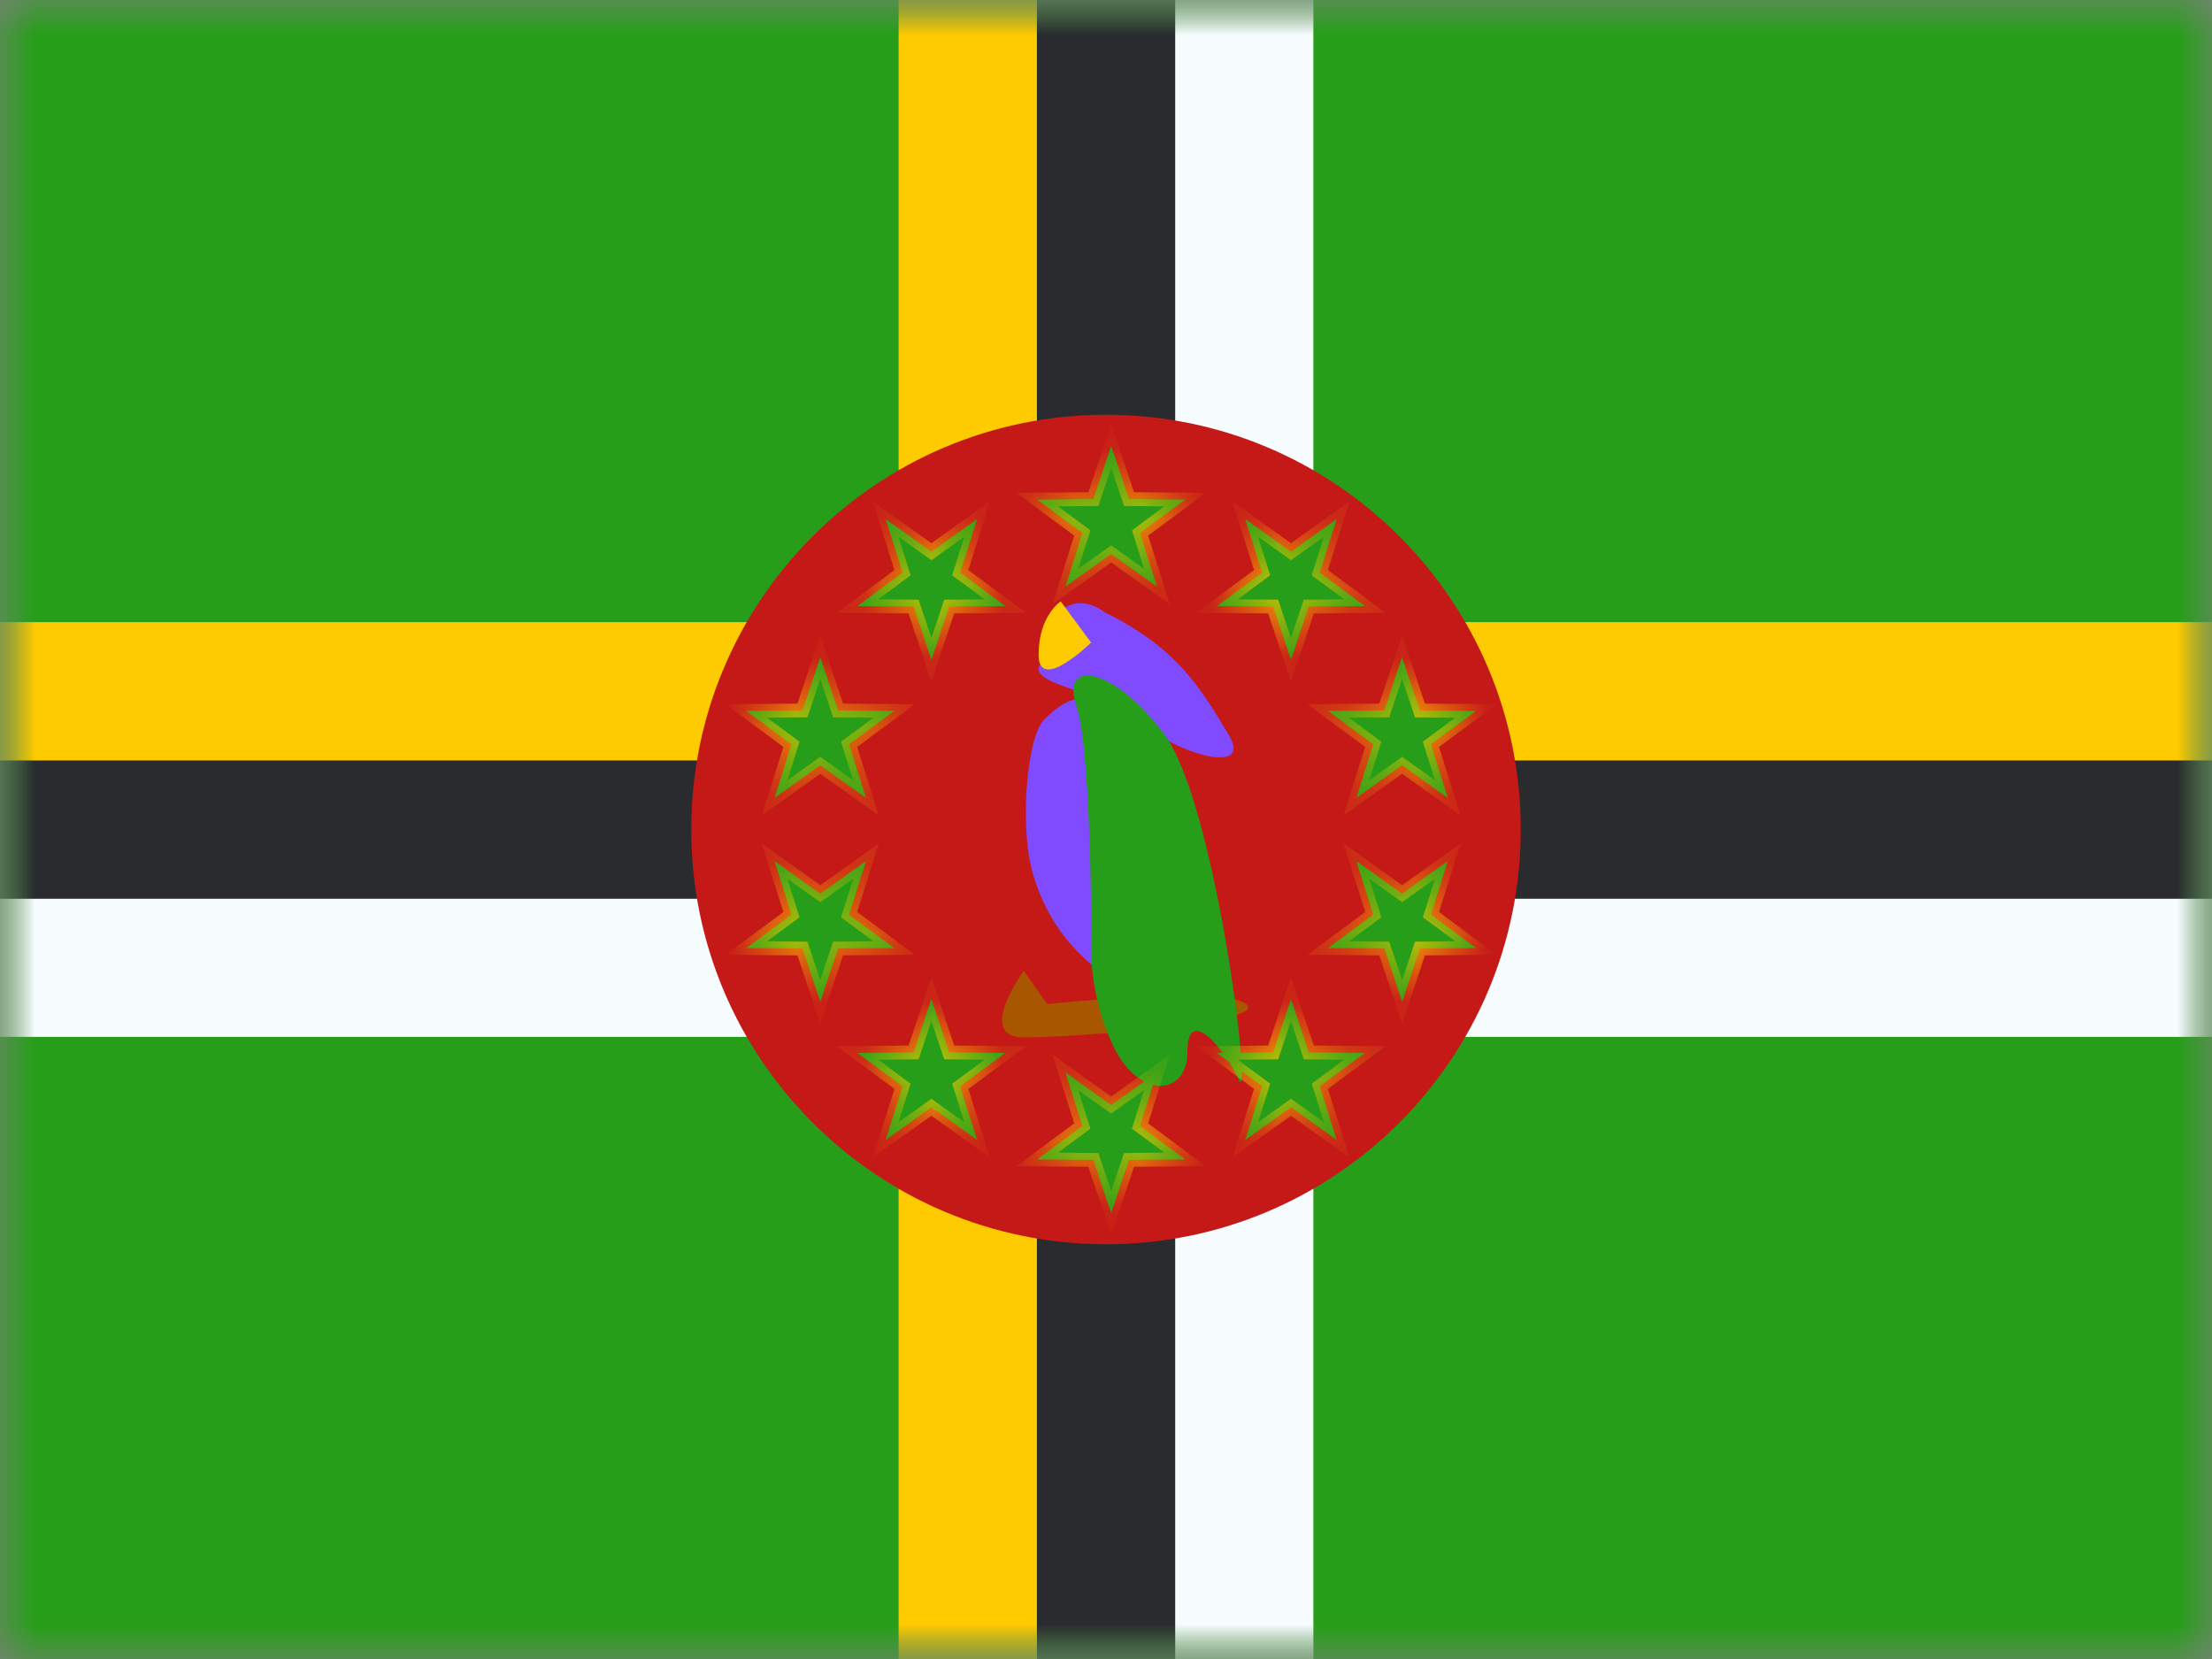 <svg width="32" height="24" viewBox="0 0 32 24" fill="none" xmlns="http://www.w3.org/2000/svg">
<rect x="0" y="0" width="32" height="24" fill="#808080" stroke="none"/>
<mask id="mask0_1957_20206" style="mask-type:luminance" maskUnits="userSpaceOnUse" x="0" y="0" width="32" height="24">
<rect width="32" height="24" fill="white"/>
</mask>
<g mask="url(#mask0_1957_20206)">
<path fill-rule="evenodd" clip-rule="evenodd" d="M0 0V24H32V0H0Z" fill="#279E19"/>
<mask id="mask1_1957_20206" style="mask-type:luminance" maskUnits="userSpaceOnUse" x="0" y="0" width="32" height="24">
<path fill-rule="evenodd" clip-rule="evenodd" d="M0 0V24H32V0H0Z" fill="white"/>
</mask>
<g mask="url(#mask1_1957_20206)">
<path fill-rule="evenodd" clip-rule="evenodd" d="M17 0H19V13H32V15H19V24H17V15H0V13H17V0Z" fill="#F7FCFF"/>
<path fill-rule="evenodd" clip-rule="evenodd" d="M15 0H17V11H32V13H17V24H15V13H0V11H15V0Z" fill="#292B2E"/>
<path fill-rule="evenodd" clip-rule="evenodd" d="M13 0H15V9H32V11H15V24H13V11H0V9H13V0Z" fill="#FECA00"/>
<path fill-rule="evenodd" clip-rule="evenodd" d="M16 18C19.314 18 22 15.314 22 12C22 8.686 19.314 6 16 6C12.686 6 10 8.686 10 12C10 15.314 12.686 18 16 18Z" fill="#C51918"/>
<path fill-rule="evenodd" clip-rule="evenodd" d="M15.044 9.31C15.044 9.31 15.329 8.385 15.991 8.863C17.029 9.374 17.372 9.961 17.773 10.627C18.173 11.292 16.79 10.805 16.532 10.43C16.274 10.056 14.842 9.934 15.044 9.622C15.247 9.31 15.044 9.31 15.044 9.31Z" fill="#804BFF"/>
<path fill-rule="evenodd" clip-rule="evenodd" d="M14.81 14.044C14.81 14.044 14.105 15.008 14.81 15.008C15.515 15.008 18.372 14.801 18.029 14.526C17.687 14.252 15.149 14.526 15.149 14.526L14.81 14.044Z" fill="#A95601"/>
<path fill-rule="evenodd" clip-rule="evenodd" d="M15.863 14.014C15.82 13.965 15.177 13.543 14.926 12.576C14.753 11.909 14.859 10.659 15.103 10.412C15.7 9.806 16.05 10.162 16.05 11.07C16.05 11.978 16.086 14.238 15.863 14.014Z" fill="#804BFF"/>
<path fill-rule="evenodd" clip-rule="evenodd" d="M15.788 13.541C15.788 13.541 15.714 14.249 16.078 15.076C16.442 15.903 17.178 15.887 17.178 15.21C17.178 14.533 17.715 15.168 17.921 15.62C18.127 16.072 17.593 11.609 16.836 10.611C16.078 9.613 15.347 9.549 15.568 10.194C15.788 10.839 15.788 13.541 15.788 13.541Z" fill="#279E19"/>
<path fill-rule="evenodd" clip-rule="evenodd" d="M15.345 8.7C15.345 8.7 15.025 8.905 15.025 9.472C15.025 10.038 15.784 9.296 15.784 9.296L15.345 8.7Z" fill="#FECA00"/>
<mask id="path-13-inside-1_1957_20206" fill="white">
<path fill-rule="evenodd" clip-rule="evenodd" d="M15.414 8.485L16.075 8.014L16.736 8.485L16.492 7.711L17.145 7.227L16.333 7.22L16.075 6.45L15.817 7.22L15.005 7.227L15.658 7.711L15.414 8.485ZM17.606 8.768L18.418 8.775L18.676 9.545L18.934 8.775L19.746 8.768L19.093 8.284L19.337 7.51L18.676 7.981L18.015 7.51L18.259 8.284L17.606 8.768ZM19.866 10.768L19.213 10.285L20.026 10.278L20.283 9.508L20.541 10.278L21.353 10.285L20.701 10.768L20.945 11.543L20.283 11.071L19.622 11.543L19.866 10.768ZM19.622 12.457L19.866 13.232L19.213 13.715L20.026 13.722L20.284 14.492L20.541 13.722L21.353 13.715L20.701 13.232L20.945 12.457L20.284 12.929L19.622 12.457ZM18.418 15.225L18.676 14.455L18.934 15.225L19.746 15.232L19.093 15.715L19.337 16.49L18.676 16.019L18.015 16.49L18.259 15.715L17.606 15.232L18.418 15.225ZM16.736 15.515L16.075 15.986L15.414 15.515L15.658 16.289L15.005 16.773L15.817 16.78L16.075 17.55L16.333 16.78L17.145 16.773L16.492 16.289L16.736 15.515ZM13.732 15.225L14.544 15.232L13.891 15.716L14.135 16.49L13.474 16.019L12.813 16.49L13.057 15.716L12.404 15.232L13.216 15.225L13.474 14.455L13.732 15.225ZM12.937 13.715L12.284 13.232L12.528 12.457L11.867 12.929L11.205 12.457L11.449 13.232L10.797 13.715L11.609 13.722L11.867 14.492L12.124 13.722L12.937 13.715ZM12.284 10.768L12.528 11.543L11.867 11.071L11.205 11.543L11.449 10.768L10.797 10.285L11.609 10.277L11.867 9.508L12.124 10.277L12.937 10.285L12.284 10.768ZM13.474 9.545L13.732 8.775L14.544 8.768L13.891 8.284L14.135 7.51L13.474 7.981L12.813 7.51L13.057 8.284L12.404 8.768L13.216 8.775L13.474 9.545Z"/>
</mask>
<path fill-rule="evenodd" clip-rule="evenodd" d="M15.414 8.485L16.075 8.014L16.736 8.485L16.492 7.711L17.145 7.227L16.333 7.22L16.075 6.45L15.817 7.22L15.005 7.227L15.658 7.711L15.414 8.485ZM17.606 8.768L18.418 8.775L18.676 9.545L18.934 8.775L19.746 8.768L19.093 8.284L19.337 7.51L18.676 7.981L18.015 7.51L18.259 8.284L17.606 8.768ZM19.866 10.768L19.213 10.285L20.026 10.278L20.283 9.508L20.541 10.278L21.353 10.285L20.701 10.768L20.945 11.543L20.283 11.071L19.622 11.543L19.866 10.768ZM19.622 12.457L19.866 13.232L19.213 13.715L20.026 13.722L20.284 14.492L20.541 13.722L21.353 13.715L20.701 13.232L20.945 12.457L20.284 12.929L19.622 12.457ZM18.418 15.225L18.676 14.455L18.934 15.225L19.746 15.232L19.093 15.715L19.337 16.49L18.676 16.019L18.015 16.49L18.259 15.715L17.606 15.232L18.418 15.225ZM16.736 15.515L16.075 15.986L15.414 15.515L15.658 16.289L15.005 16.773L15.817 16.78L16.075 17.55L16.333 16.78L17.145 16.773L16.492 16.289L16.736 15.515ZM13.732 15.225L14.544 15.232L13.891 15.716L14.135 16.49L13.474 16.019L12.813 16.49L13.057 15.716L12.404 15.232L13.216 15.225L13.474 14.455L13.732 15.225ZM12.937 13.715L12.284 13.232L12.528 12.457L11.867 12.929L11.205 12.457L11.449 13.232L10.797 13.715L11.609 13.722L11.867 14.492L12.124 13.722L12.937 13.715ZM12.284 10.768L12.528 11.543L11.867 11.071L11.205 11.543L11.449 10.768L10.797 10.285L11.609 10.277L11.867 9.508L12.124 10.277L12.937 10.285L12.284 10.768ZM13.474 9.545L13.732 8.775L14.544 8.768L13.891 8.284L14.135 7.51L13.474 7.981L12.813 7.51L13.057 8.284L12.404 8.768L13.216 8.775L13.474 9.545Z" fill="#279E19"/>
<path d="M16.075 8.014L16.133 7.932L16.075 7.891L16.017 7.932L16.075 8.014ZM15.414 8.485L15.318 8.455L15.229 8.74L15.472 8.567L15.414 8.485ZM16.736 8.485L16.678 8.567L16.921 8.74L16.832 8.455L16.736 8.485ZM16.492 7.711L16.433 7.63L16.375 7.673L16.397 7.741L16.492 7.711ZM17.145 7.227L17.204 7.308L17.445 7.13L17.146 7.127L17.145 7.227ZM16.333 7.22L16.238 7.252L16.261 7.319L16.332 7.32L16.333 7.22ZM16.075 6.45L16.17 6.418L16.075 6.135L15.98 6.418L16.075 6.45ZM15.817 7.22L15.818 7.32L15.889 7.319L15.912 7.252L15.817 7.22ZM15.005 7.227L15.004 7.127L14.706 7.13L14.946 7.308L15.005 7.227ZM15.658 7.711L15.753 7.741L15.775 7.673L15.717 7.63L15.658 7.711ZM18.418 8.775L18.513 8.743L18.49 8.676L18.419 8.675L18.418 8.775ZM17.606 8.768L17.547 8.687L17.307 8.865L17.605 8.868L17.606 8.768ZM18.676 9.545L18.581 9.577L18.676 9.86L18.771 9.577L18.676 9.545ZM18.934 8.775L18.933 8.675L18.862 8.676L18.839 8.743L18.934 8.775ZM19.746 8.768L19.747 8.868L20.045 8.865L19.805 8.687L19.746 8.768ZM19.093 8.284L18.998 8.254L18.977 8.322L19.034 8.365L19.093 8.284ZM19.337 7.51L19.433 7.54L19.522 7.255L19.279 7.428L19.337 7.51ZM18.676 7.981L18.618 8.063L18.676 8.104L18.734 8.063L18.676 7.981ZM18.015 7.51L18.073 7.428L17.83 7.255L17.919 7.54L18.015 7.51ZM18.259 8.284L18.318 8.365L18.375 8.322L18.354 8.254L18.259 8.284ZM19.213 10.285L19.213 10.185L18.914 10.188L19.154 10.365L19.213 10.285ZM19.866 10.768L19.962 10.798L19.983 10.73L19.926 10.688L19.866 10.768ZM20.026 10.278L20.026 10.378L20.098 10.377L20.12 10.309L20.026 10.278ZM20.283 9.508L20.378 9.476L20.283 9.193L20.189 9.476L20.283 9.508ZM20.541 10.278L20.447 10.309L20.469 10.377L20.54 10.378L20.541 10.278ZM21.353 10.285L21.413 10.365L21.653 10.188L21.354 10.185L21.353 10.285ZM20.701 10.768L20.641 10.688L20.584 10.73L20.605 10.798L20.701 10.768ZM20.945 11.543L20.887 11.624L21.13 11.797L21.04 11.513L20.945 11.543ZM20.283 11.071L20.341 10.99L20.283 10.948L20.225 10.99L20.283 11.071ZM19.622 11.543L19.527 11.513L19.437 11.797L19.68 11.624L19.622 11.543ZM19.866 13.232L19.926 13.312L19.983 13.27L19.962 13.202L19.866 13.232ZM19.622 12.457L19.68 12.376L19.437 12.202L19.527 12.487L19.622 12.457ZM19.213 13.715L19.154 13.635L18.914 13.812L19.213 13.815L19.213 13.715ZM20.026 13.722L20.12 13.691L20.098 13.623L20.026 13.622L20.026 13.722ZM20.284 14.492L20.189 14.524L20.284 14.807L20.378 14.524L20.284 14.492ZM20.541 13.722L20.54 13.622L20.469 13.623L20.447 13.691L20.541 13.722ZM21.353 13.715L21.354 13.815L21.653 13.812L21.413 13.635L21.353 13.715ZM20.701 13.232L20.605 13.202L20.584 13.27L20.641 13.312L20.701 13.232ZM20.945 12.457L21.04 12.487L21.13 12.202L20.887 12.376L20.945 12.457ZM20.284 12.929L20.225 13.01L20.284 13.051L20.341 13.01L20.284 12.929ZM18.676 14.455L18.771 14.423L18.676 14.14L18.581 14.423L18.676 14.455ZM18.418 15.225L18.419 15.325L18.49 15.324L18.513 15.257L18.418 15.225ZM18.934 15.225L18.839 15.257L18.862 15.324L18.933 15.325L18.934 15.225ZM19.746 15.232L19.805 15.312L20.045 15.135L19.747 15.132L19.746 15.232ZM19.093 15.715L19.034 15.635L18.976 15.678L18.998 15.745L19.093 15.715ZM19.337 16.49L19.279 16.571L19.522 16.745L19.433 16.46L19.337 16.49ZM18.676 16.019L18.734 15.937L18.676 15.896L18.618 15.937L18.676 16.019ZM18.015 16.49L17.919 16.46L17.83 16.745L18.073 16.571L18.015 16.49ZM18.259 15.715L18.354 15.745L18.375 15.678L18.318 15.635L18.259 15.715ZM17.606 15.232L17.605 15.132L17.306 15.135L17.547 15.312L17.606 15.232ZM16.075 15.986L16.017 16.068L16.075 16.109L16.133 16.068L16.075 15.986ZM16.736 15.515L16.832 15.545L16.921 15.26L16.678 15.433L16.736 15.515ZM15.414 15.515L15.472 15.433L15.229 15.26L15.318 15.545L15.414 15.515ZM15.658 16.289L15.717 16.37L15.775 16.327L15.753 16.259L15.658 16.289ZM15.005 16.773L14.946 16.692L14.706 16.87L15.004 16.872L15.005 16.773ZM15.817 16.78L15.912 16.748L15.889 16.68L15.818 16.68L15.817 16.78ZM16.075 17.55L15.98 17.582L16.075 17.865L16.17 17.582L16.075 17.55ZM16.333 16.78L16.332 16.68L16.261 16.68L16.238 16.748L16.333 16.78ZM17.145 16.773L17.146 16.872L17.445 16.87L17.204 16.692L17.145 16.773ZM16.492 16.289L16.397 16.259L16.375 16.327L16.433 16.37L16.492 16.289ZM14.544 15.232L14.604 15.313L14.844 15.135L14.545 15.132L14.544 15.232ZM13.732 15.225L13.637 15.257L13.66 15.324L13.731 15.325L13.732 15.225ZM13.891 15.716L13.832 15.635L13.774 15.678L13.796 15.745L13.891 15.716ZM14.135 16.49L14.077 16.571L14.32 16.745L14.231 16.46L14.135 16.49ZM13.474 16.019L13.532 15.937L13.474 15.896L13.416 15.937L13.474 16.019ZM12.813 16.49L12.717 16.46L12.628 16.745L12.871 16.571L12.813 16.49ZM13.057 15.716L13.152 15.745L13.174 15.678L13.116 15.635L13.057 15.716ZM12.404 15.232L12.403 15.132L12.105 15.135L12.345 15.313L12.404 15.232ZM13.216 15.225L13.217 15.325L13.288 15.324L13.311 15.257L13.216 15.225ZM13.474 14.455L13.569 14.423L13.474 14.14L13.379 14.423L13.474 14.455ZM12.284 13.232L12.188 13.202L12.167 13.27L12.224 13.312L12.284 13.232ZM12.937 13.715L12.937 13.815L13.236 13.812L12.996 13.635L12.937 13.715ZM12.528 12.457L12.623 12.487L12.713 12.202L12.47 12.376L12.528 12.457ZM11.867 12.929L11.809 13.01L11.867 13.051L11.925 13.01L11.867 12.929ZM11.205 12.457L11.263 12.376L11.02 12.202L11.11 12.487L11.205 12.457ZM11.449 13.232L11.509 13.312L11.566 13.27L11.545 13.202L11.449 13.232ZM10.797 13.715L10.737 13.635L10.497 13.812L10.796 13.815L10.797 13.715ZM11.609 13.722L11.704 13.691L11.681 13.623L11.61 13.622L11.609 13.722ZM11.867 14.492L11.772 14.524L11.867 14.807L11.961 14.524L11.867 14.492ZM12.124 13.722L12.124 13.622L12.052 13.623L12.03 13.691L12.124 13.722ZM12.528 11.543L12.47 11.624L12.713 11.797L12.623 11.513L12.528 11.543ZM12.284 10.768L12.224 10.688L12.167 10.73L12.188 10.798L12.284 10.768ZM11.867 11.071L11.925 10.99L11.867 10.948L11.809 10.99L11.867 11.071ZM11.205 11.543L11.11 11.513L11.02 11.797L11.263 11.624L11.205 11.543ZM11.449 10.768L11.545 10.798L11.566 10.73L11.509 10.688L11.449 10.768ZM10.797 10.285L10.796 10.185L10.497 10.188L10.737 10.365L10.797 10.285ZM11.609 10.277L11.61 10.377L11.681 10.377L11.704 10.309L11.609 10.277ZM11.867 9.508L11.961 9.476L11.867 9.193L11.772 9.476L11.867 9.508ZM12.124 10.277L12.03 10.309L12.052 10.377L12.124 10.377L12.124 10.277ZM12.937 10.285L12.996 10.365L13.236 10.188L12.937 10.185L12.937 10.285ZM13.732 8.775L13.731 8.675L13.66 8.676L13.637 8.743L13.732 8.775ZM13.474 9.545L13.379 9.577L13.474 9.86L13.569 9.577L13.474 9.545ZM14.544 8.768L14.545 8.868L14.844 8.865L14.604 8.687L14.544 8.768ZM13.891 8.284L13.796 8.254L13.775 8.322L13.832 8.365L13.891 8.284ZM14.135 7.51L14.231 7.54L14.32 7.255L14.077 7.428L14.135 7.51ZM13.474 7.981L13.416 8.063L13.474 8.104L13.532 8.063L13.474 7.981ZM12.813 7.51L12.871 7.428L12.628 7.255L12.717 7.54L12.813 7.51ZM13.057 8.284L13.116 8.365L13.174 8.322L13.152 8.254L13.057 8.284ZM12.404 8.768L12.345 8.687L12.105 8.865L12.403 8.868L12.404 8.768ZM13.216 8.775L13.311 8.743L13.288 8.676L13.217 8.675L13.216 8.775ZM16.017 7.932L15.356 8.404L15.472 8.567L16.133 8.095L16.017 7.932ZM16.794 8.404L16.133 7.932L16.017 8.095L16.678 8.567L16.794 8.404ZM16.397 7.741L16.641 8.515L16.832 8.455L16.588 7.68L16.397 7.741ZM17.085 7.147L16.433 7.63L16.552 7.791L17.204 7.308L17.085 7.147ZM16.332 7.32L17.144 7.327L17.146 7.127L16.334 7.12L16.332 7.32ZM15.98 6.482L16.238 7.252L16.428 7.188L16.17 6.418L15.98 6.482ZM15.912 7.252L16.17 6.482L15.98 6.418L15.722 7.188L15.912 7.252ZM15.006 7.327L15.818 7.32L15.816 7.12L15.004 7.127L15.006 7.327ZM15.717 7.63L15.065 7.147L14.946 7.308L15.598 7.791L15.717 7.63ZM15.509 8.515L15.753 7.741L15.562 7.68L15.318 8.455L15.509 8.515ZM18.419 8.675L17.607 8.668L17.605 8.868L18.417 8.875L18.419 8.675ZM18.771 9.513L18.513 8.743L18.323 8.807L18.581 9.577L18.771 9.513ZM18.839 8.743L18.581 9.513L18.771 9.577L19.029 8.807L18.839 8.743ZM19.745 8.668L18.933 8.675L18.935 8.875L19.747 8.868L19.745 8.668ZM19.034 8.365L19.686 8.848L19.805 8.687L19.153 8.204L19.034 8.365ZM19.242 7.48L18.998 8.254L19.189 8.315L19.433 7.54L19.242 7.48ZM18.734 8.063L19.395 7.591L19.279 7.428L18.618 7.9L18.734 8.063ZM17.957 7.591L18.618 8.063L18.734 7.9L18.073 7.428L17.957 7.591ZM18.354 8.254L18.11 7.48L17.919 7.54L18.163 8.315L18.354 8.254ZM17.666 8.848L18.318 8.365L18.199 8.204L17.547 8.687L17.666 8.848ZM19.154 10.365L19.807 10.848L19.926 10.688L19.273 10.204L19.154 10.365ZM20.025 10.178L19.213 10.185L19.214 10.385L20.026 10.378L20.025 10.178ZM20.189 9.476L19.931 10.246L20.12 10.309L20.378 9.539L20.189 9.476ZM20.636 10.246L20.378 9.476L20.189 9.539L20.447 10.309L20.636 10.246ZM21.354 10.185L20.542 10.178L20.54 10.378L21.352 10.385L21.354 10.185ZM20.76 10.848L21.413 10.365L21.294 10.204L20.641 10.688L20.76 10.848ZM21.04 11.513L20.796 10.738L20.605 10.798L20.849 11.573L21.04 11.513ZM20.225 11.153L20.887 11.624L21.003 11.461L20.341 10.99L20.225 11.153ZM19.68 11.624L20.341 11.153L20.225 10.99L19.564 11.461L19.68 11.624ZM19.771 10.738L19.527 11.513L19.718 11.573L19.962 10.798L19.771 10.738ZM19.962 13.202L19.718 12.427L19.527 12.487L19.771 13.262L19.962 13.202ZM19.273 13.795L19.926 13.312L19.807 13.151L19.154 13.635L19.273 13.795ZM20.026 13.622L19.214 13.615L19.213 13.815L20.025 13.822L20.026 13.622ZM20.378 14.461L20.12 13.691L19.931 13.754L20.189 14.524L20.378 14.461ZM20.447 13.691L20.189 14.461L20.378 14.524L20.636 13.754L20.447 13.691ZM21.352 13.615L20.54 13.622L20.542 13.822L21.354 13.815L21.352 13.615ZM20.641 13.312L21.294 13.795L21.413 13.635L20.76 13.151L20.641 13.312ZM20.849 12.427L20.605 13.202L20.796 13.262L21.04 12.487L20.849 12.427ZM20.341 13.01L21.003 12.539L20.887 12.376L20.225 12.847L20.341 13.01ZM19.564 12.539L20.225 13.01L20.341 12.847L19.68 12.376L19.564 12.539ZM18.581 14.423L18.323 15.193L18.513 15.257L18.771 14.487L18.581 14.423ZM19.029 15.193L18.771 14.423L18.581 14.487L18.839 15.257L19.029 15.193ZM19.747 15.132L18.935 15.125L18.933 15.325L19.745 15.332L19.747 15.132ZM19.153 15.796L19.805 15.312L19.686 15.152L19.034 15.635L19.153 15.796ZM19.433 16.46L19.189 15.685L18.998 15.745L19.242 16.52L19.433 16.46ZM18.618 16.1L19.279 16.571L19.395 16.409L18.734 15.937L18.618 16.1ZM18.073 16.571L18.734 16.1L18.618 15.937L17.957 16.409L18.073 16.571ZM18.163 15.685L17.919 16.46L18.11 16.52L18.354 15.745L18.163 15.685ZM17.547 15.312L18.199 15.796L18.318 15.635L17.666 15.152L17.547 15.312ZM18.417 15.125L17.605 15.132L17.607 15.332L18.419 15.325L18.417 15.125ZM16.133 16.068L16.794 15.596L16.678 15.433L16.017 15.905L16.133 16.068ZM15.356 15.596L16.017 16.068L16.133 15.905L15.472 15.433L15.356 15.596ZM15.753 16.259L15.509 15.485L15.318 15.545L15.562 16.319L15.753 16.259ZM15.065 16.853L15.717 16.37L15.598 16.209L14.946 16.692L15.065 16.853ZM15.818 16.68L15.006 16.672L15.004 16.872L15.816 16.88L15.818 16.68ZM16.17 17.518L15.912 16.748L15.722 16.812L15.98 17.582L16.17 17.518ZM16.238 16.748L15.98 17.518L16.17 17.582L16.428 16.812L16.238 16.748ZM17.144 16.672L16.332 16.68L16.334 16.88L17.146 16.872L17.144 16.672ZM16.433 16.37L17.085 16.853L17.204 16.692L16.552 16.209L16.433 16.37ZM16.641 15.485L16.397 16.259L16.588 16.319L16.832 15.545L16.641 15.485ZM14.545 15.132L13.733 15.125L13.731 15.325L14.543 15.332L14.545 15.132ZM13.951 15.796L14.604 15.313L14.485 15.152L13.832 15.635L13.951 15.796ZM14.231 16.46L13.987 15.685L13.796 15.745L14.04 16.52L14.231 16.46ZM13.416 16.1L14.077 16.571L14.193 16.409L13.532 15.937L13.416 16.1ZM12.871 16.571L13.532 16.1L13.416 15.937L12.755 16.409L12.871 16.571ZM12.961 15.685L12.717 16.46L12.908 16.52L13.152 15.745L12.961 15.685ZM12.345 15.313L12.997 15.796L13.116 15.635L12.464 15.152L12.345 15.313ZM13.215 15.125L12.403 15.132L12.405 15.332L13.217 15.325L13.215 15.125ZM13.379 14.423L13.121 15.193L13.311 15.257L13.569 14.487L13.379 14.423ZM13.827 15.193L13.569 14.423L13.379 14.487L13.637 15.257L13.827 15.193ZM12.224 13.312L12.877 13.795L12.996 13.635L12.343 13.151L12.224 13.312ZM12.432 12.427L12.188 13.202L12.379 13.262L12.623 12.487L12.432 12.427ZM11.925 13.01L12.586 12.539L12.47 12.376L11.809 12.847L11.925 13.01ZM11.147 12.539L11.809 13.01L11.925 12.847L11.263 12.376L11.147 12.539ZM11.545 13.202L11.301 12.427L11.11 12.487L11.354 13.262L11.545 13.202ZM10.856 13.795L11.509 13.312L11.39 13.151L10.737 13.635L10.856 13.795ZM11.61 13.622L10.797 13.615L10.796 13.815L11.608 13.822L11.61 13.622ZM11.961 14.461L11.704 13.691L11.514 13.754L11.772 14.524L11.961 14.461ZM12.03 13.691L11.772 14.461L11.961 14.524L12.219 13.754L12.03 13.691ZM12.936 13.615L12.124 13.622L12.125 13.822L12.937 13.815L12.936 13.615ZM12.623 11.513L12.379 10.738L12.188 10.798L12.432 11.573L12.623 11.513ZM11.809 11.153L12.47 11.624L12.586 11.461L11.925 10.99L11.809 11.153ZM11.263 11.624L11.925 11.153L11.809 10.99L11.147 11.461L11.263 11.624ZM11.354 10.738L11.11 11.513L11.301 11.573L11.545 10.798L11.354 10.738ZM10.737 10.365L11.39 10.848L11.509 10.688L10.856 10.204L10.737 10.365ZM11.608 10.178L10.796 10.185L10.798 10.385L11.61 10.377L11.608 10.178ZM11.772 9.476L11.514 10.246L11.704 10.309L11.961 9.539L11.772 9.476ZM12.219 10.246L11.961 9.476L11.772 9.539L12.03 10.309L12.219 10.246ZM12.937 10.185L12.125 10.178L12.124 10.377L12.936 10.385L12.937 10.185ZM12.343 10.848L12.996 10.365L12.877 10.204L12.224 10.688L12.343 10.848ZM13.637 8.743L13.379 9.513L13.569 9.577L13.827 8.807L13.637 8.743ZM14.543 8.668L13.731 8.675L13.733 8.875L14.545 8.868L14.543 8.668ZM13.832 8.365L14.485 8.848L14.604 8.687L13.951 8.204L13.832 8.365ZM14.04 7.48L13.796 8.254L13.987 8.314L14.231 7.54L14.04 7.48ZM13.532 8.063L14.193 7.591L14.077 7.428L13.416 7.9L13.532 8.063ZM12.755 7.591L13.416 8.063L13.532 7.9L12.871 7.428L12.755 7.591ZM13.152 8.254L12.908 7.48L12.717 7.54L12.961 8.314L13.152 8.254ZM12.464 8.848L13.116 8.365L12.997 8.204L12.345 8.687L12.464 8.848ZM13.217 8.675L12.405 8.668L12.403 8.868L13.215 8.875L13.217 8.675ZM13.569 9.513L13.311 8.743L13.121 8.807L13.379 9.577L13.569 9.513Z" fill="#FECA00" mask="url(#path-13-inside-1_1957_20206)"/>
</g>
</g>
</svg>
